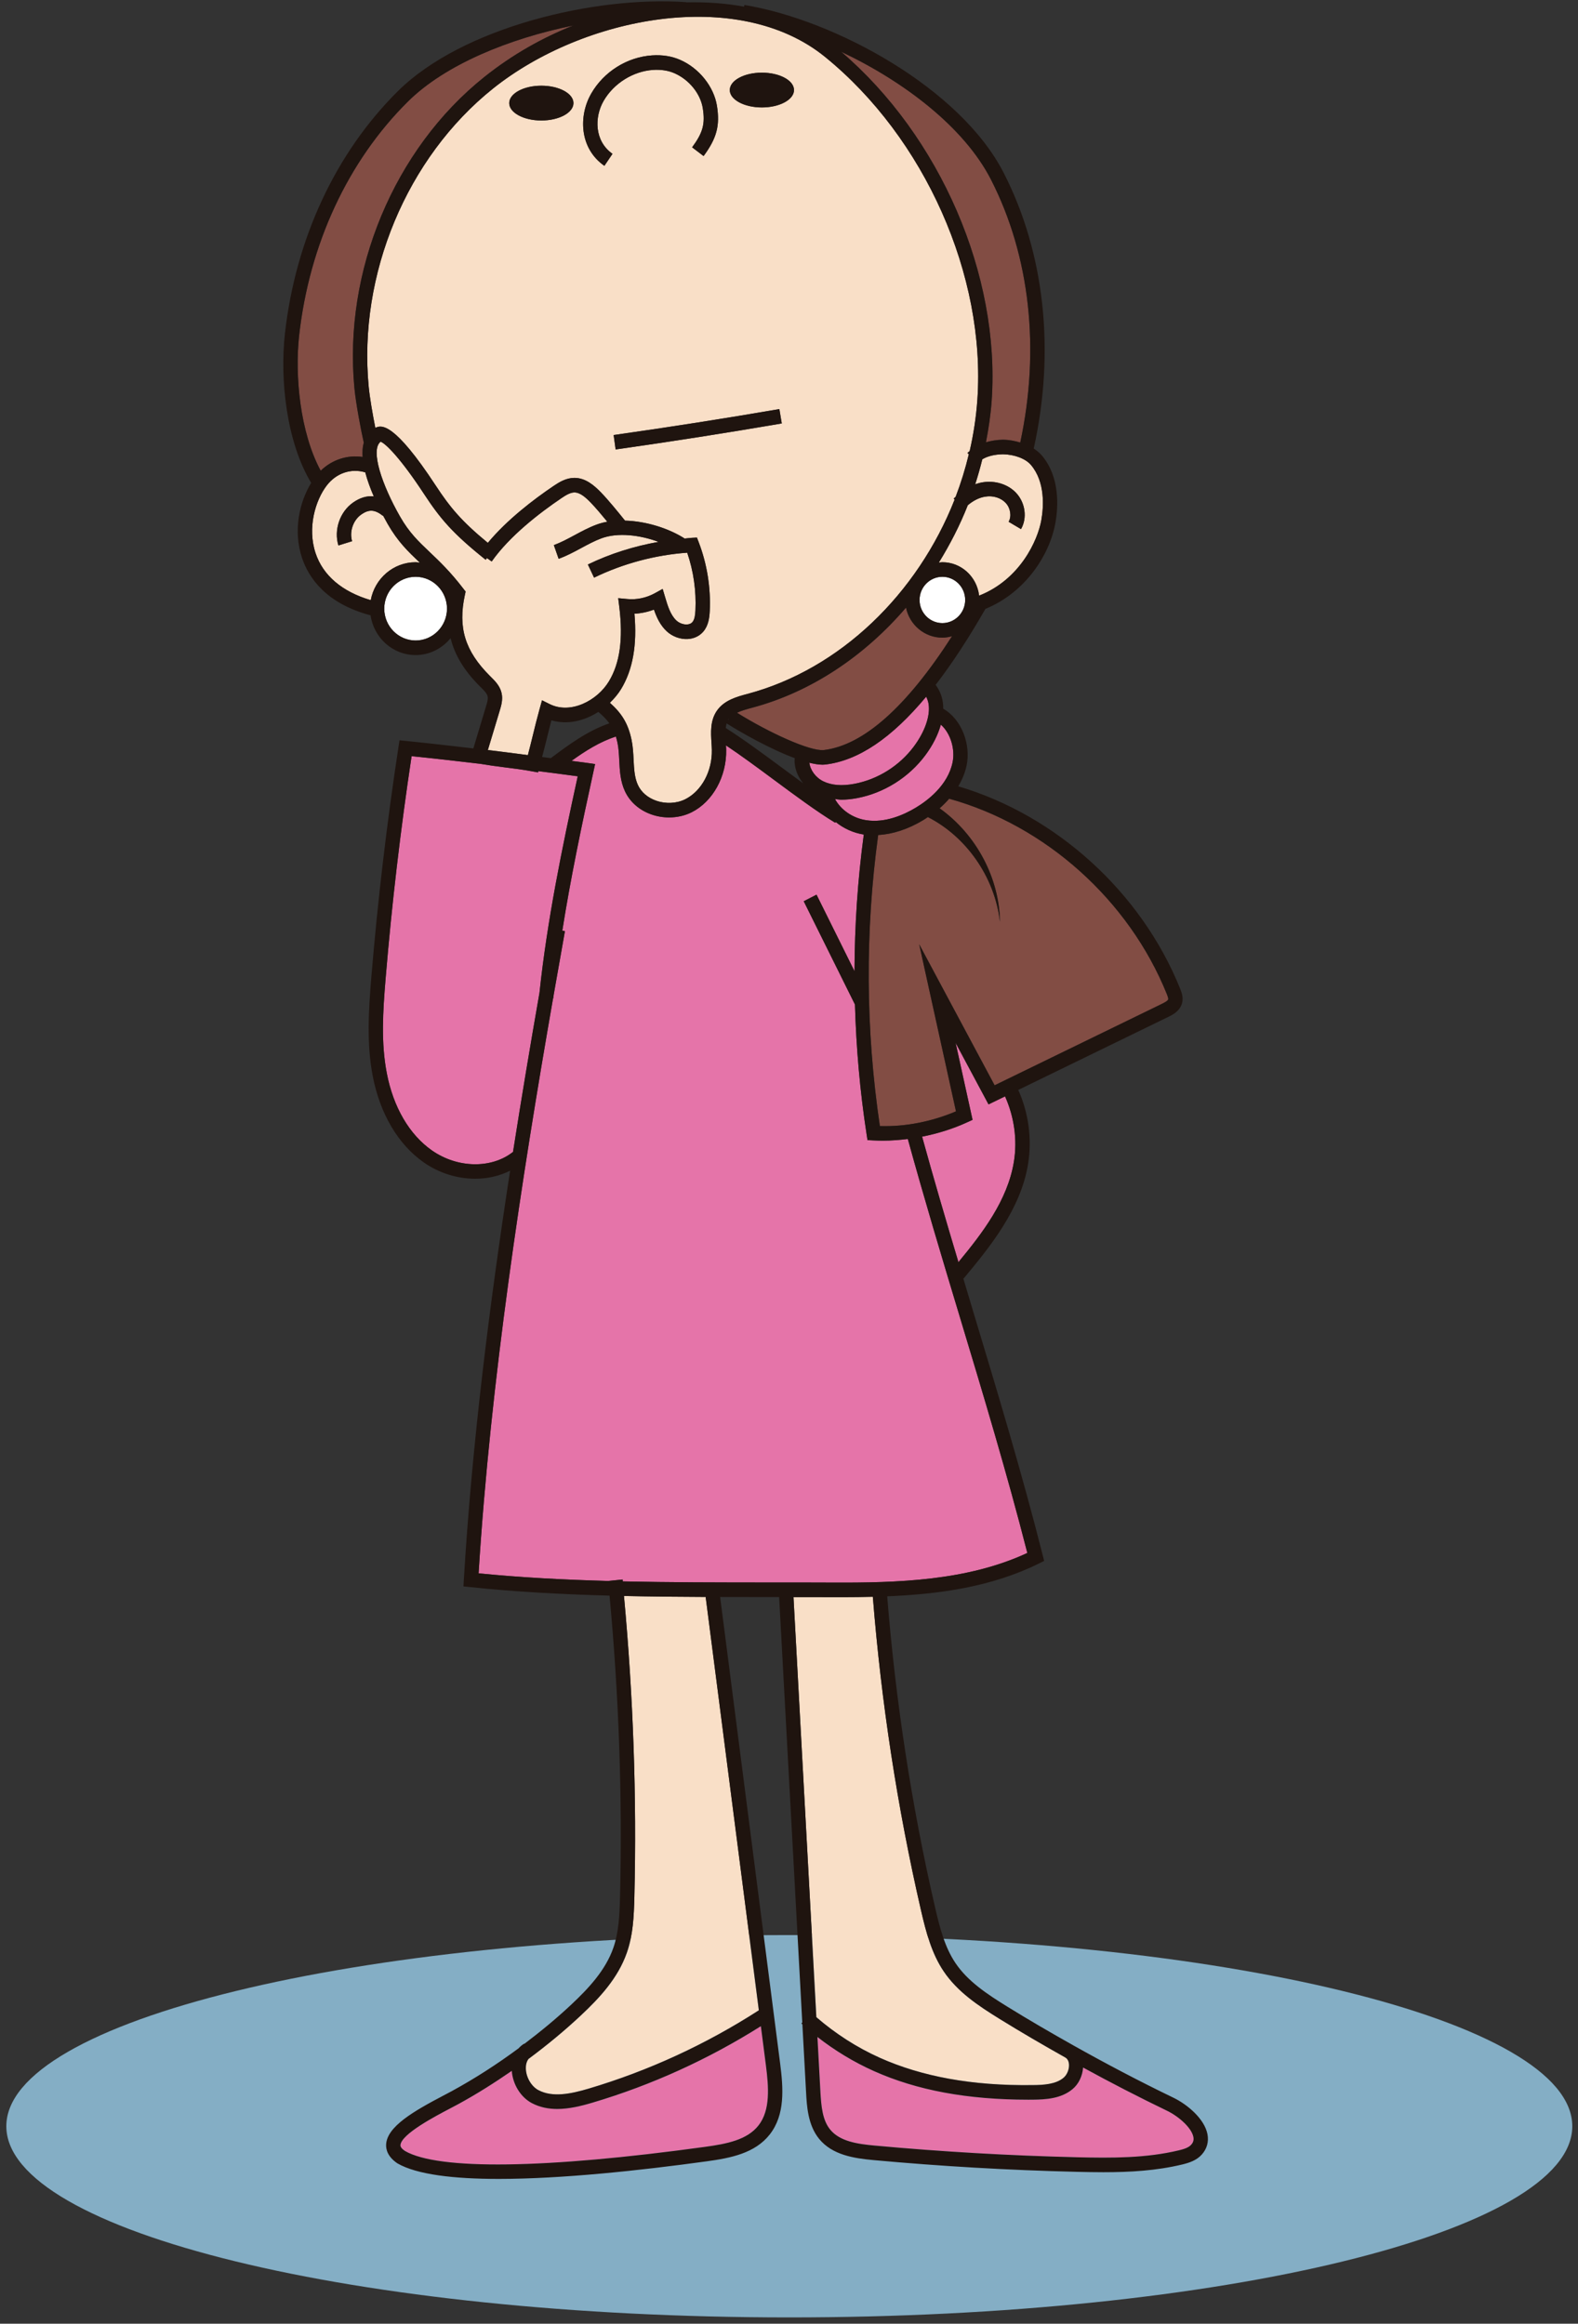 <?xml version="1.0" encoding="UTF-8" standalone="no"?>
<!DOCTYPE svg PUBLIC "-//W3C//DTD SVG 1.1//EN" "http://www.w3.org/Graphics/SVG/1.1/DTD/svg11.dtd">
<svg width="100%" height="100%" viewBox="0 0 108 159" version="1.1" xmlns="http://www.w3.org/2000/svg" xmlns:xlink="http://www.w3.org/1999/xlink" xml:space="preserve" xmlns:serif="http://www.serif.com/" style="fill-rule:evenodd;clip-rule:evenodd;stroke-linejoin:round;stroke-miterlimit:2;">
    <rect x="0" y="0" width="108" height="159" fill="#333333" stroke="none"/>
    <g transform="matrix(1,0,0,1,-46,-27)">
        <g id="girl2" transform="matrix(0.504,0,0,0.504,46.433,27.092)">
            <g transform="matrix(0,-1,-1,0,106.325,182.158)">
                <path d="M-106.325,-106.326C-120.659,-106.326 -132.279,-58.722 -132.279,-0.001C-132.279,58.721 -120.659,106.325 -106.325,106.325C-91.992,106.325 -80.372,58.721 -80.372,-0.001C-80.372,-58.722 -91.992,-106.326 -106.325,-106.326" style="fill:rgb(132,174,197);fill-rule:nonzero;"/>
            </g>
            <g transform="matrix(-1,0,0,1,127.111,84.412)">
                <path d="M0,-6.287C1.707,-6.287 3.097,-4.878 3.097,-3.143C3.097,-1.409 1.707,0 0,0C-1.707,0 -3.097,-1.409 -3.097,-3.143C-3.097,-4.878 -1.707,-6.287 0,-6.287" style="fill:white;fill-rule:nonzero;"/>
            </g>
            <g transform="matrix(1,0,0,1,101.251,88.241)">
                <path d="M0,7.668C-0.738,7.864 -1.44,8.064 -2.03,8.341C2.256,11.012 7.873,13.599 9.756,13.408C15.144,12.762 20.988,7.558 27.17,-2.049C26.75,-1.934 26.316,-1.852 25.86,-1.852C23.43,-1.852 21.397,-3.605 20.922,-5.931C15.308,0.618 8.07,5.521 0,7.668" style="fill:rgb(130,77,68);fill-rule:nonzero;"/>
            </g>
            <g transform="matrix(1,0,0,1,72.653,95.505)">
                <path d="M0,-84.052C2.409,-84.052 4.361,-82.994 4.361,-81.691C4.361,-80.387 2.409,-79.329 0,-79.329C-2.409,-79.329 -4.362,-80.387 -4.362,-81.691C-4.362,-82.994 -2.409,-84.052 0,-84.052M6.767,-82.975C8.479,-85.958 11.654,-87.948 15.05,-88.169C16.446,-88.26 17.713,-88.058 18.833,-87.567C21.412,-86.448 23.427,-83.937 23.846,-81.321C24.274,-78.637 23.817,-76.916 22.032,-74.5L20.474,-75.686C21.94,-77.671 22.265,-78.865 21.923,-81.004C21.606,-82.979 20.057,-84.885 18.065,-85.75C17.238,-86.114 16.242,-86.266 15.174,-86.197C12.459,-86.019 9.819,-84.364 8.45,-81.979C7.192,-79.789 7.19,-76.53 9.664,-74.804L8.561,-73.174C5.118,-75.576 5.068,-80.017 6.767,-82.975M29.949,-85.823C32.358,-85.823 34.312,-84.766 34.312,-83.461C34.312,-82.157 32.358,-81.101 29.949,-81.101C27.541,-81.101 25.588,-82.157 25.588,-83.461C25.588,-84.766 27.541,-85.823 29.949,-85.823M10.085,-34.671L9.817,-36.629C17.307,-37.686 24.877,-38.869 32.318,-40.148L32.645,-38.198C25.184,-36.917 17.593,-35.732 10.085,-34.671M-23.443,-43.167C-23.31,-41.772 -22.921,-39.491 -22.542,-37.593C-21.714,-38.04 -19.958,-38.329 -14.329,-29.749C-12.402,-26.818 -10.889,-24.971 -7.267,-21.987C-4.657,-25.13 -1.055,-27.877 1.672,-29.719C2.448,-30.242 3.368,-30.802 4.477,-30.81L4.492,-30.81C5.989,-30.81 7.169,-29.798 8.126,-28.805C9.122,-27.773 10.375,-26.232 11.361,-25.007C14.305,-24.929 17.382,-23.912 19.465,-22.572C19.786,-22.596 20.106,-22.653 20.428,-22.669L21.129,-22.703L21.383,-22.039C22.504,-19.103 23.019,-15.888 22.87,-12.74C22.825,-11.804 22.685,-10.736 21.978,-9.921C21.464,-9.328 20.719,-8.977 19.879,-8.933C18.857,-8.878 17.777,-9.276 17.011,-9.996C16.132,-10.821 15.642,-11.901 15.292,-12.926C14.445,-12.603 13.545,-12.414 12.642,-12.369C13.017,-8.129 12.424,-4.779 10.841,-2.156C10.431,-1.479 9.901,-0.849 9.307,-0.275C10.844,1.093 11.773,2.463 12.25,4.76C12.438,5.66 12.482,6.565 12.526,7.44C12.588,8.697 12.646,9.883 13.115,10.892C13.563,11.858 14.438,12.613 15.578,13.014C16.897,13.479 18.385,13.404 19.554,12.815C21.766,11.699 23.212,9.01 23.153,6.123C23.146,5.801 23.126,5.474 23.104,5.144C23.018,3.758 22.918,2.186 23.805,0.855C24.792,-0.627 26.562,-1.099 27.985,-1.477C40.598,-4.833 51.096,-15.087 56.123,-27.867L55.993,-27.994C56.077,-28.083 56.172,-28.153 56.259,-28.237C56.979,-30.114 57.574,-32.044 58.048,-34.014L57.858,-34.187C57.946,-34.285 58.066,-34.356 58.164,-34.447C58.69,-36.735 59.048,-39.073 59.212,-41.444C60.374,-58.279 52.058,-76.978 38.514,-87.973C26.746,-97.531 5.713,-93.466 -6.546,-83.678C-18.271,-74.312 -24.904,-58.41 -23.443,-43.167" style="fill:rgb(249,223,199);fill-rule:nonzero;"/>
            </g>
            <g transform="matrix(1,0,0,1,98.011,97.407)">
                <path d="M0,0.195L0.12,0C0.104,0.023 0.075,0.038 0.06,0.061C0.033,0.101 0.024,0.153 0,0.195" style="fill:white;fill-rule:nonzero;"/>
            </g>
            <g transform="matrix(1,0,0,1,135.332,80.667)">
                <path d="M0,-19.175C-1.109,-19.157 -2.098,-18.927 -2.8,-18.491C-3.081,-17.349 -3.4,-16.22 -3.762,-15.106C-3.415,-15.229 -3.064,-15.32 -2.713,-15.375C-1.018,-15.638 0.713,-15.089 1.8,-13.923C3.048,-12.583 3.324,-10.519 2.458,-9.015L0.776,-10.011C1.201,-10.75 1.029,-11.872 0.385,-12.564C-0.268,-13.265 -1.331,-13.605 -2.413,-13.421C-3.221,-13.295 -4.036,-12.88 -4.769,-12.257C-5.844,-9.532 -7.18,-6.935 -8.701,-4.47C-8.541,-4.486 -8.386,-4.52 -8.221,-4.52C-5.651,-4.52 -3.549,-2.553 -3.238,-0.029L-3.189,0C2.343,-2.195 4.735,-7.493 5.218,-10.237C5.531,-12.029 5.769,-15.385 3.827,-17.705C3.1,-18.574 1.598,-19.15 0,-19.175" style="fill:rgb(249,223,199);fill-rule:nonzero;"/>
            </g>
            <g transform="matrix(1,0,0,1,133.807,12.544)">
                <path d="M0,41.657C-0.133,43.569 -0.416,45.455 -0.778,47.319C-0.063,47.113 0.709,46.981 1.553,46.97C2.379,46.983 3.15,47.136 3.879,47.354C6.605,34.672 5.206,22.005 -0.102,11.642C-3.735,4.551 -11.897,-1.665 -20.433,-5.697C-7.008,5.783 1.177,24.623 0,41.657" style="fill:rgb(130,77,68);fill-rule:nonzero;"/>
            </g>
            <g transform="matrix(1,0,0,1,111.235,97.341)">
                <path d="M0,6.27C-0.137,6.288 -0.281,6.294 -0.433,6.294C-0.941,6.294 -1.548,6.185 -2.19,6.029C-2.063,7.031 -1.342,8.042 -0.285,8.556C0.825,9.096 2.243,9.208 3.931,8.89C7.107,8.291 10.047,6.448 11.998,3.832C13.502,1.817 14.252,-0.341 14.006,-1.942C13.949,-2.307 13.829,-2.632 13.675,-2.938C8.979,2.7 4.456,5.736 0,6.27" style="fill:rgb(229,116,169);fill-rule:nonzero;"/>
            </g>
            <g transform="matrix(1,0,0,1,128.908,171.172)">
                <path d="M0,-29.773L2.302,-19.321L1.58,-18.991C-0.376,-18.092 -2.441,-17.454 -4.55,-17.039C-2.988,-11.369 -1.312,-5.667 0.384,0C3.632,-3.936 7.053,-8.368 7.914,-13.622C8.407,-16.632 7.951,-19.736 6.715,-22.508L4.472,-21.417L0,-29.773Z" style="fill:rgb(229,116,169);fill-rule:nonzero;"/>
            </g>
            <g transform="matrix(1,0,0,1,126.736,151.505)">
                <path d="M0,-41.951C5.013,-38.371 8.109,-32.467 8.198,-26.535C7.48,-32.687 3.561,-38.135 -1.594,-40.759C-1.812,-40.614 -2.022,-40.466 -2.252,-40.328C-4.315,-39.091 -6.384,-38.431 -8.342,-38.322C-10.129,-25.198 -10.054,-11.909 -8.112,1.191C-4.583,1.3 -1.037,0.57 2.224,-0.805L-2.773,-23.493L7.471,-4.344L30.213,-15.414C30.421,-15.516 30.98,-15.788 31.039,-16.007C31.082,-16.167 30.926,-16.555 30.851,-16.74C25.703,-29.479 14.387,-39.625 1.299,-43.251C0.904,-42.802 0.479,-42.364 0,-41.951" style="fill:rgb(130,77,68);fill-rule:nonzero;"/>
            </g>
            <g transform="matrix(1,0,0,1,115.522,101.588)">
                <path d="M0,6.586C-0.743,6.727 -1.45,6.799 -2.121,6.799C-2.428,6.799 -2.702,6.739 -2.993,6.71C-2.21,8.17 -0.595,9.311 1.256,9.585C3.826,9.979 6.328,8.87 7.972,7.886C9.56,6.936 12.321,4.871 12.974,1.739C13.343,-0.03 12.729,-2.193 11.384,-3.393C11.001,-2.024 10.29,-0.595 9.264,0.779C7.024,3.784 3.647,5.9 0,6.586" style="fill:rgb(229,116,169);fill-rule:nonzero;"/>
            </g>
            <g transform="matrix(1,0,0,1,102.465,294.459)">
                <path d="M0,-19.562C-7.127,-15.072 -14.804,-11.573 -22.859,-9.18C-24.442,-8.708 -26.072,-8.321 -27.652,-8.321C-28.842,-8.321 -30.004,-8.541 -31.097,-9.115C-32.625,-9.919 -33.688,-11.661 -33.826,-13.497C-36.169,-11.876 -38.577,-10.351 -41.078,-8.987C-41.41,-8.805 -41.798,-8.603 -42.221,-8.38C-44.208,-7.34 -48.861,-4.899 -48.944,-3.405C-48.957,-3.167 -48.752,-2.903 -48.335,-2.621C-43.813,0 -29.32,-0.186 -7.582,-3.175C-4.634,-3.583 -1.859,-4.112 -0.312,-6.098C1.307,-8.178 1.065,-11.281 0.68,-14.282L0,-19.562Z" style="fill:rgb(229,116,169);fill-rule:nonzero;"/>
            </g>
            <g transform="matrix(1,0,0,1,65.39,60.474)">
                <path d="M0,41.17C1.818,41.387 3.62,41.628 5.433,41.86C5.671,40.961 5.887,40.087 6.1,39.214C6.392,38.017 6.685,36.819 7.038,35.557L7.357,34.419L8.402,34.939C11.24,36.349 14.853,34.474 16.442,31.84C17.925,29.388 18.385,26.096 17.852,21.775L17.7,20.556L18.907,20.667C20.2,20.801 21.542,20.509 22.686,19.876L23.737,19.295L24.083,20.459C24.413,21.569 24.788,22.826 25.596,23.583C25.975,23.941 26.558,24.152 27.041,24.124C27.361,24.108 27.608,24 27.777,23.805C28.089,23.446 28.159,22.791 28.187,22.194C28.312,19.563 27.927,16.875 27.072,14.38C22.717,14.69 18.358,15.856 14.423,17.768L13.582,15.983C16.602,14.517 19.862,13.499 23.182,12.909C20.665,11.977 17.643,11.603 15.417,12.43C14.492,12.774 13.615,13.245 12.688,13.745C11.713,14.273 10.702,14.815 9.611,15.209L8.959,13.348C9.915,13.002 10.818,12.515 11.775,12C12.72,11.49 13.696,10.965 14.748,10.572C15.218,10.399 15.711,10.267 16.22,10.174C15.468,9.257 14.653,8.288 13.997,7.608C13.289,6.877 12.529,6.199 11.757,6.199L11.75,6.199C11.181,6.203 10.555,6.593 10.014,6.958C7.03,8.974 2.96,12.106 0.52,15.575L-0.121,15.112L-0.299,15.342C-4.828,11.724 -6.481,9.736 -8.688,6.379C-11.854,1.554 -13.882,-0.449 -14.563,-0.69C-16.004,0.432 -14.358,5.218 -11.927,9.472C-10.679,11.656 -9.45,12.822 -7.893,14.301C-6.575,15.553 -5.081,16.972 -3.303,19.295L-3.021,19.659L-3.12,20.113C-4.085,24.551 -3.104,27.732 0.265,31.099L0.411,31.243C0.964,31.791 1.653,32.473 1.868,33.456C2.061,34.325 1.809,35.165 1.625,35.776L0,41.17Z" style="fill:rgb(249,223,199);fill-rule:nonzero;"/>
            </g>
            <g transform="matrix(1,0,0,1,138.648,103.882)">
                <path d="M0,106.771C-2.725,96.087 -5.997,85.24 -9.163,74.739C-11.556,66.809 -14.013,58.625 -16.229,50.568C-17.341,50.705 -18.458,50.793 -19.579,50.793C-20.023,50.793 -20.468,50.784 -20.912,50.761L-21.704,50.722L-21.827,49.927C-22.728,44.083 -23.239,38.202 -23.408,32.312L-30.364,18.292L-28.626,17.401L-23.47,27.792C-23.45,21.595 -23.038,15.399 -22.208,9.236C-23.65,9.011 -24.965,8.395 -26.027,7.529L-26.089,7.634C-28.57,6.129 -31.557,3.917 -34.444,1.778C-36.646,0.146 -38.899,-1.519 -40.922,-2.867C-40.911,-2.676 -40.897,-2.484 -40.894,-2.296C-40.82,1.341 -42.701,4.759 -45.573,6.207C-46.503,6.676 -47.568,6.914 -48.646,6.914C-49.46,6.914 -50.281,6.779 -51.057,6.504C-52.695,5.927 -53.969,4.809 -54.642,3.357C-55.274,1.996 -55.346,0.555 -55.415,-0.837C-55.457,-1.673 -55.496,-2.462 -55.651,-3.208C-55.715,-3.515 -55.79,-3.798 -55.873,-4.066C-58.038,-3.375 -60.048,-2.1 -61.896,-0.766C-61.18,-0.667 -60.453,-0.583 -59.739,-0.482L-58.694,-0.333L-58.923,0.711C-60.519,7.987 -62.02,15.151 -63.147,22.286L-62.791,22.351C-63.298,25.172 -63.808,28.068 -64.316,30.982C-64.335,31.152 -64.364,31.322 -64.382,31.493L-64.406,31.49C-68.677,55.968 -72.894,83.428 -74.516,109.536C-68.755,110.112 -62.846,110.411 -56.898,110.575C-56.899,110.575 -56.899,110.574 -56.899,110.573L-54.961,110.376C-54.952,110.46 -54.947,110.546 -54.939,110.63C-48.526,110.775 -42.081,110.773 -35.732,110.78C-32.652,110.778 -29.59,110.776 -26.567,110.792C-17.596,110.837 -8.148,110.557 0,106.771" style="fill:rgb(229,116,169);fill-rule:nonzero;"/>
            </g>
            <g transform="matrix(1,0,0,1,77.594,155.783)">
                <path d="M0,-50.573C-1.771,-50.822 -3.564,-51.039 -5.348,-51.272L-5.396,-51.1L-6.266,-51.26C-7.437,-51.478 -8.669,-51.632 -9.901,-51.786C-11.028,-51.927 -12.145,-52.08 -13.229,-52.265C-16.34,-52.632 -19.455,-52.99 -22.56,-53.305C-24.062,-43.347 -25.248,-33.221 -26.083,-23.193C-26.468,-18.556 -26.723,-14.384 -25.927,-10.258C-25.039,-5.648 -22.865,-1.927 -19.805,0.218C-16.34,2.647 -11.711,2.732 -8.785,0.421C-7.629,-6.966 -6.416,-14.196 -5.193,-21.188C-4.158,-30.943 -2.166,-40.664 0,-50.573" style="fill:rgb(229,116,169);fill-rule:nonzero;"/>
            </g>
            <g transform="matrix(1,0,0,1,157.618,282.804)">
                <path d="M0,3.576C-3.835,1.726 -7.643,-0.236 -11.398,-2.292C-11.479,-1.165 -11.986,-0.063 -12.821,0.634C-14.38,1.933 -16.439,2.056 -18.248,2.072C-18.452,2.074 -18.655,2.074 -18.858,2.074C-27.102,2.074 -33.953,0.804 -39.788,-1.805C-42.532,-3.033 -45.106,-4.59 -47.475,-6.439L-47.072,0.946C-46.958,3.028 -46.78,4.856 -45.749,6.125C-44.433,7.747 -42.03,8.093 -39.683,8.306C-30.597,9.141 -21.358,9.674 -12.226,9.89C-7.467,10.006 -2.833,10.015 1.598,8.954C2.212,8.805 2.9,8.612 3.273,8.199C3.564,7.877 3.659,7.55 3.58,7.14C3.336,5.87 1.567,4.331 0,3.576" style="fill:rgb(229,116,169);fill-rule:nonzero;"/>
            </g>
            <g transform="matrix(1,0,0,1,118.615,220.417)">
                <path d="M0,58.772C5.722,61.329 12.53,62.587 20.739,62.481C22.215,62.469 23.878,62.382 24.944,61.493C25.437,61.082 25.743,60.321 25.69,59.641C25.667,59.351 25.561,58.965 25.217,58.749C22.195,57.05 19.201,55.309 16.27,53.497C13.341,51.685 10.555,49.828 8.675,47.04C7.035,44.611 6.281,41.728 5.592,38.741C2.377,24.783 0.191,10.472 -0.946,-3.815C-2.313,-3.782 -3.677,-3.763 -5.031,-3.763C-5.537,-3.763 -6.041,-3.765 -6.544,-3.767C-8.251,-3.774 -9.992,-3.773 -11.721,-3.773L-8.617,53.259C-6.015,55.504 -3.13,57.369 0,58.772" style="fill:rgb(249,223,199);fill-rule:nonzero;"/>
            </g>
            <g transform="matrix(1,0,0,1,85.288,243.774)">
                <path d="M0,13.549C-0.067,16.293 -0.19,18.759 -1.017,21.134C-2.226,24.613 -4.739,27.294 -7.274,29.671C-9.525,31.78 -11.908,33.736 -14.378,35.572C-14.687,35.982 -14.753,36.492 -14.739,36.898C-14.701,38.085 -13.979,39.312 -13.023,39.814C-11.091,40.829 -8.616,40.314 -6.229,39.609C1.939,37.182 9.713,33.596 16.9,28.969L9.68,-27.149C5.989,-27.163 2.286,-27.198 -1.414,-27.28C-0.16,-13.743 0.332,-0.022 0,13.549" style="fill:rgb(249,223,199);fill-rule:nonzero;"/>
            </g>
            <g transform="matrix(1,0,0,1,48.383,5.148)">
                <path d="M0,56.709C-0.05,56.003 -0.009,55.341 0.158,54.752L0.155,54.753C-0.237,53.011 -0.912,49.462 -1.111,47.382C-2.635,31.483 4.285,14.896 16.52,5.126C20.362,2.059 24.456,-0.227 28.599,-1.866C19.935,-0.104 11.23,3.415 6.135,8.473C-1.99,16.536 -7.229,27.797 -8.615,40.184C-9.226,45.638 -8.51,53.36 -5.693,58.575C-4.143,57.066 -2.059,56.402 0,56.709" style="fill:rgb(130,77,68);fill-rule:nonzero;"/>
            </g>
            <g transform="matrix(-1,0,0,1,55.581,86.773)">
                <path d="M0,-8.648C2.349,-8.648 4.26,-6.708 4.26,-4.323C4.26,-1.938 2.349,0 0,0C-2.349,0 -4.26,-1.938 -4.26,-4.323C-4.26,-6.708 -2.349,-8.648 0,-8.648" style="fill:white;fill-rule:nonzero;"/>
            </g>
            <g transform="matrix(1,0,0,1,56.152,68.465)">
                <path d="M0,7.742C-1.601,6.22 -2.985,4.901 -4.374,2.473C-4.562,2.144 -4.773,1.76 -4.994,1.346L-5.018,1.379C-6.111,0.519 -6.907,0.472 -7.955,1.205C-9.055,1.974 -9.588,3.531 -9.196,4.827L-11.059,5.406C-11.699,3.288 -10.859,0.838 -9.063,-0.421C-8.119,-1.083 -7.188,-1.353 -6.254,-1.258C-6.711,-2.31 -7.125,-3.425 -7.411,-4.52C-9.335,-5.092 -11.341,-4.43 -12.643,-2.733C-14.179,-0.727 -15.308,3.006 -14.154,6.461C-13.139,9.499 -10.545,11.689 -6.665,12.834C-6.129,9.908 -3.606,7.682 -0.571,7.682C-0.375,7.682 -0.19,7.723 0,7.742" style="fill:rgb(249,223,199);fill-rule:nonzero;"/>
            </g>
            <g transform="matrix(1,0,0,1,160.891,2.607)">
                <path d="M0,288.396C-0.373,288.809 -1.062,289.002 -1.676,289.151C-6.106,290.212 -10.74,290.203 -15.499,290.087C-24.632,289.871 -33.87,289.338 -42.956,288.503C-45.304,288.29 -47.706,287.944 -49.022,286.322C-50.054,285.053 -50.231,283.225 -50.346,281.143L-50.748,273.758C-48.38,275.607 -45.806,277.164 -43.062,278.392C-37.227,281 -30.375,282.271 -22.132,282.271C-21.929,282.271 -21.726,282.271 -21.521,282.269C-19.713,282.253 -17.653,282.13 -16.095,280.831C-15.26,280.134 -14.752,279.032 -14.672,277.905C-10.916,279.961 -7.108,281.923 -3.273,283.773C-1.706,284.528 0.062,286.067 0.307,287.337C0.386,287.747 0.291,288.074 0,288.396M-48.82,214.043C-48.317,214.045 -47.813,214.047 -47.308,214.047C-45.953,214.047 -44.589,214.029 -43.223,213.996C-42.085,228.283 -39.899,242.593 -36.685,256.551C-35.995,259.539 -35.241,262.421 -33.602,264.85C-31.722,267.638 -28.936,269.496 -26.007,271.307C-23.075,273.12 -20.081,274.861 -17.06,276.559C-16.716,276.776 -16.609,277.162 -16.586,277.452C-16.533,278.131 -16.839,278.892 -17.332,279.303C-18.398,280.193 -20.062,280.28 -21.537,280.292C-29.746,280.398 -36.555,279.139 -42.276,276.583C-45.406,275.179 -48.291,273.315 -50.894,271.07L-53.997,214.038C-52.269,214.038 -50.527,214.037 -48.82,214.043M-57.976,212.055C-64.324,212.048 -70.77,212.05 -77.183,211.906C-77.19,211.822 -77.195,211.736 -77.204,211.652L-79.143,211.848C-79.143,211.849 -79.143,211.85 -79.142,211.85C-85.089,211.686 -90.998,211.387 -96.759,210.811C-95.137,184.704 -90.92,157.244 -86.649,132.765L-86.625,132.768C-86.607,132.597 -86.578,132.427 -86.56,132.257C-86.051,129.343 -85.541,126.448 -85.034,123.626L-85.391,123.561C-84.263,116.426 -82.762,109.262 -81.166,101.987L-80.938,100.943L-81.982,100.793C-82.696,100.692 -83.423,100.609 -84.14,100.509C-82.291,99.175 -80.281,97.9 -78.116,97.209C-78.033,97.477 -77.958,97.76 -77.895,98.067C-77.739,98.813 -77.7,99.602 -77.658,100.438C-77.589,101.831 -77.518,103.271 -76.885,104.632C-76.212,106.084 -74.938,107.203 -73.3,107.78C-72.524,108.054 -71.703,108.189 -70.889,108.189C-69.812,108.189 -68.746,107.952 -67.816,107.482C-64.944,106.035 -63.063,102.617 -63.137,98.979C-63.141,98.792 -63.154,98.599 -63.165,98.409C-61.143,99.756 -58.89,101.421 -56.688,103.053C-53.8,105.192 -50.813,107.405 -48.332,108.91L-48.271,108.804C-47.208,109.67 -45.894,110.287 -44.451,110.511C-45.281,116.674 -45.693,122.871 -45.713,129.068L-50.869,118.676L-52.607,119.568L-45.651,133.587C-45.482,139.477 -44.971,145.359 -44.07,151.203L-43.947,151.998L-43.155,152.037C-42.711,152.059 -42.267,152.069 -41.822,152.069C-40.701,152.069 -39.584,151.98 -38.472,151.843C-36.256,159.9 -33.799,168.084 -31.406,176.014C-28.24,186.515 -24.968,197.363 -22.243,208.046C-30.392,211.833 -39.839,212.113 -48.811,212.067C-51.833,212.051 -54.896,212.053 -57.976,212.055M-58.703,270.136C-65.891,274.763 -73.664,278.349 -81.833,280.776C-84.22,281.481 -86.694,281.997 -88.627,280.981C-89.583,280.479 -90.305,279.252 -90.343,278.065C-90.356,277.66 -90.29,277.149 -89.981,276.74C-87.512,274.904 -85.129,272.948 -82.878,270.838C-80.343,268.461 -77.829,265.781 -76.62,262.301C-75.794,259.926 -75.671,257.46 -75.604,254.716C-75.271,241.145 -75.764,227.424 -77.018,213.887C-73.317,213.969 -69.614,214.004 -65.924,214.018L-58.703,270.136ZM-58.738,285.754C-60.286,287.741 -63.061,288.27 -66.009,288.677C-87.747,291.667 -102.239,291.852 -106.762,289.232C-107.179,288.95 -107.384,288.685 -107.371,288.448C-107.288,286.954 -102.635,284.512 -100.647,283.472C-100.225,283.25 -99.837,283.047 -99.505,282.866C-97.004,281.501 -94.596,279.976 -92.253,278.356C-92.114,280.192 -91.052,281.933 -89.523,282.738C-88.431,283.312 -87.269,283.532 -86.079,283.532C-84.499,283.532 -82.869,283.144 -81.286,282.672C-73.23,280.28 -65.554,276.781 -58.427,272.291L-57.747,277.571C-57.361,280.572 -57.12,283.674 -58.738,285.754M-103.102,153.394C-106.162,151.249 -108.336,147.528 -109.224,142.918C-110.02,138.792 -109.765,134.62 -109.379,129.983C-108.544,119.955 -107.359,109.829 -105.856,99.871C-102.752,100.186 -99.637,100.544 -96.525,100.911C-95.441,101.096 -94.325,101.25 -93.198,101.39C-91.966,101.544 -90.734,101.698 -89.563,101.916L-88.692,102.076L-88.645,101.904C-86.861,102.137 -85.068,102.354 -83.297,102.603C-85.463,112.512 -87.455,122.233 -88.49,131.988C-89.713,138.98 -90.926,146.21 -92.082,153.597C-95.008,155.908 -99.637,155.823 -103.102,153.394M-93.633,91.323C-93.848,90.339 -94.537,89.658 -95.09,89.11L-95.236,88.965C-98.604,85.599 -99.586,82.417 -98.621,77.98L-98.522,77.526L-98.804,77.162C-100.582,74.838 -102.076,73.419 -103.394,72.167C-104.951,70.689 -106.18,69.523 -107.428,67.338C-109.859,63.084 -111.505,58.298 -110.063,57.176C-109.383,57.417 -107.354,59.42 -104.188,64.246C-101.982,67.603 -100.329,69.59 -95.8,73.209L-95.622,72.979L-94.981,73.442C-92.541,69.972 -88.471,66.84 -85.487,64.825C-84.946,64.459 -84.32,64.07 -83.751,64.066L-83.744,64.066C-82.972,64.066 -82.212,64.744 -81.504,65.475C-80.848,66.155 -80.033,67.124 -79.281,68.041C-79.79,68.133 -80.283,68.265 -80.753,68.439C-81.805,68.832 -82.781,69.357 -83.726,69.867C-84.683,70.381 -85.586,70.869 -86.542,71.214L-85.89,73.076C-84.799,72.681 -83.788,72.139 -82.813,71.612C-81.886,71.112 -81.009,70.64 -80.084,70.296C-77.858,69.469 -74.836,69.843 -72.319,70.776C-75.639,71.366 -78.899,72.383 -81.919,73.85L-81.078,75.634C-77.143,73.722 -72.784,72.556 -68.429,72.247C-67.574,74.742 -67.189,77.429 -67.314,80.061C-67.342,80.658 -67.412,81.313 -67.724,81.671C-67.893,81.867 -68.14,81.975 -68.46,81.991C-68.943,82.019 -69.526,81.807 -69.905,81.45C-70.713,80.693 -71.088,79.436 -71.418,78.326L-71.764,77.162L-72.815,77.743C-73.959,78.375 -75.301,78.667 -76.594,78.534L-77.801,78.422L-77.649,79.642C-77.116,83.962 -77.576,87.254 -79.059,89.707C-80.648,92.34 -84.261,94.215 -87.099,92.805L-88.144,92.286L-88.463,93.423C-88.816,94.686 -89.109,95.883 -89.401,97.081C-89.614,97.954 -89.83,98.828 -90.068,99.727C-91.881,99.495 -93.683,99.253 -95.501,99.037L-93.876,93.643C-93.692,93.032 -93.44,92.192 -93.633,91.323M-105.311,84.167C-107.66,84.167 -109.571,82.228 -109.571,79.843C-109.571,77.459 -107.66,75.518 -105.311,75.518C-102.962,75.518 -101.051,77.459 -101.051,79.843C-101.051,82.228 -102.962,84.167 -105.311,84.167M-111.404,78.692C-115.284,77.547 -117.878,75.357 -118.893,72.319C-120.047,68.864 -118.918,65.131 -117.382,63.125C-116.08,61.428 -114.075,60.766 -112.15,61.338C-111.864,62.433 -111.45,63.548 -110.994,64.6C-111.927,64.505 -112.858,64.775 -113.802,65.437C-115.598,66.696 -116.438,69.146 -115.798,71.264L-113.936,70.685C-114.328,69.389 -113.794,67.833 -112.694,67.063C-111.646,66.331 -110.85,66.377 -109.757,67.237L-109.733,67.204C-109.513,67.618 -109.301,68.002 -109.113,68.332C-107.725,70.759 -106.34,72.078 -104.739,73.6C-104.93,73.582 -105.114,73.541 -105.311,73.541C-108.345,73.541 -110.868,75.766 -111.404,78.692M-121.124,42.725C-119.737,30.338 -114.499,19.078 -106.373,11.014C-101.278,5.957 -92.573,2.438 -83.909,0.675C-88.053,2.315 -92.146,4.6 -95.988,7.667C-108.223,17.438 -115.144,34.025 -113.62,49.923C-113.42,52.003 -112.746,55.552 -112.353,57.294L-112.35,57.293C-112.517,57.882 -112.558,58.544 -112.508,59.25C-114.567,58.944 -116.651,59.608 -118.202,61.117C-121.018,55.902 -121.734,48.179 -121.124,42.725M-80.497,93.861C-79.885,94.377 -79.392,94.872 -79.002,95.413C-82.006,96.439 -84.613,98.388 -86.945,100.135L-86.942,100.139C-87.34,100.086 -87.737,100.035 -88.135,99.982C-87.922,99.168 -87.705,98.35 -87.512,97.555C-87.305,96.713 -87.1,95.872 -86.871,95.004C-84.691,95.651 -82.394,95.073 -80.497,93.861M-49.725,4.925C-36.181,15.92 -27.864,34.62 -29.026,51.455C-29.19,53.825 -29.548,56.164 -30.074,58.452C-30.172,58.542 -30.292,58.613 -30.38,58.711L-30.19,58.884C-30.664,60.854 -31.259,62.785 -31.979,64.662C-32.066,64.746 -32.161,64.815 -32.245,64.904L-32.115,65.031C-37.143,77.811 -47.641,88.065 -60.253,91.421C-61.676,91.799 -63.446,92.271 -64.434,93.753C-65.32,95.084 -65.221,96.656 -65.134,98.042C-65.112,98.373 -65.092,98.699 -65.085,99.021C-65.026,101.908 -66.473,104.597 -68.685,105.713C-69.854,106.302 -71.341,106.377 -72.66,105.913C-73.8,105.511 -74.675,104.756 -75.123,103.791C-75.592,102.781 -75.65,101.595 -75.712,100.338C-75.756,99.463 -75.801,98.558 -75.988,97.658C-76.465,95.361 -77.395,93.991 -78.932,92.624C-78.337,92.049 -77.808,91.419 -77.397,90.742C-75.814,88.12 -75.222,84.769 -75.597,80.529C-74.693,80.484 -73.793,80.295 -72.946,79.972C-72.597,80.998 -72.106,82.078 -71.228,82.902C-70.461,83.623 -69.381,84.02 -68.359,83.965C-67.52,83.921 -66.774,83.57 -66.261,82.977C-65.554,82.163 -65.413,81.094 -65.368,80.158C-65.22,77.01 -65.734,73.795 -66.855,70.859L-67.109,70.195L-67.811,70.229C-68.132,70.246 -68.452,70.302 -68.773,70.327C-70.856,68.986 -73.934,67.969 -76.877,67.891C-77.863,66.667 -79.116,65.125 -80.112,64.093C-81.069,63.1 -82.249,62.088 -83.746,62.088L-83.762,62.088C-84.87,62.096 -85.79,62.656 -86.566,63.179C-89.293,65.021 -92.896,67.768 -95.505,70.912C-99.127,67.927 -100.641,66.081 -102.567,63.149C-108.197,54.569 -109.952,54.858 -110.781,55.305C-111.16,53.407 -111.548,51.126 -111.681,49.731C-113.143,34.488 -106.51,18.586 -94.784,9.22C-82.525,-0.568 -61.492,-4.632 -49.725,4.925M-27.186,21.58C-21.878,31.942 -20.479,44.609 -23.205,57.292C-23.934,57.074 -24.705,56.92 -25.531,56.908C-26.375,56.918 -27.147,57.05 -27.862,57.256C-27.5,55.392 -27.217,53.506 -27.084,51.594C-25.907,34.56 -34.092,15.72 -47.517,4.241C-38.981,8.272 -30.819,14.488 -27.186,21.58M-20.342,67.824C-20.824,70.567 -23.217,75.866 -28.749,78.06L-28.798,78.031C-29.108,75.507 -31.211,73.541 -33.78,73.541C-33.945,73.541 -34.101,73.575 -34.261,73.59C-32.739,71.125 -31.403,68.528 -30.328,65.803C-29.596,65.18 -28.78,64.765 -27.973,64.639C-26.891,64.456 -25.827,64.795 -25.175,65.497C-24.53,66.188 -24.358,67.31 -24.783,68.049L-23.102,69.045C-22.235,67.542 -22.512,65.477 -23.76,64.137C-24.847,62.971 -26.577,62.422 -28.272,62.685C-28.624,62.741 -28.975,62.832 -29.321,62.955C-28.96,61.84 -28.641,60.711 -28.359,59.569C-27.657,59.133 -26.669,58.903 -25.56,58.885C-23.962,58.911 -22.46,59.486 -21.732,60.355C-19.791,62.675 -20.028,66.032 -20.342,67.824M-35.65,92.792C-35.404,94.393 -36.154,96.551 -37.658,98.567C-39.609,101.182 -42.549,103.026 -45.726,103.625C-47.413,103.943 -48.831,103.831 -49.941,103.291C-50.998,102.777 -51.72,101.765 -51.847,100.763C-51.204,100.919 -50.598,101.029 -50.089,101.029C-49.938,101.029 -49.793,101.022 -49.656,101.004C-45.2,100.47 -40.677,97.434 -35.981,91.796C-35.827,92.102 -35.707,92.427 -35.65,92.792M-62.88,94.996C-62.855,94.954 -62.847,94.902 -62.82,94.862C-62.805,94.838 -62.776,94.824 -62.76,94.8L-62.88,94.996ZM-38.719,79.704C-38.243,82.029 -36.211,83.783 -33.78,83.783C-33.324,83.783 -32.891,83.701 -32.471,83.585C-38.652,93.192 -44.497,98.396 -49.885,99.042C-51.768,99.233 -57.385,96.646 -61.671,93.975C-61.081,93.699 -60.379,93.499 -59.641,93.302C-51.57,91.155 -44.333,86.252 -38.719,79.704M-33.78,81.805C-35.487,81.805 -36.877,80.396 -36.877,78.662C-36.877,76.927 -35.487,75.518 -33.78,75.518C-32.073,75.518 -30.684,76.927 -30.684,78.662C-30.684,80.396 -32.073,81.805 -33.78,81.805M-63.194,96.049C-63.17,95.833 -63.134,95.623 -63.072,95.427C-61.234,96.594 -57.165,98.921 -53.735,100.176L-53.842,100.168C-53.929,101.356 -53.487,102.568 -52.693,103.548C-53.639,102.86 -54.592,102.159 -55.539,101.456C-58.167,99.509 -60.858,97.527 -63.194,96.049M-32.396,100.72C-33.048,103.852 -35.81,105.917 -37.397,106.867C-39.041,107.851 -41.543,108.959 -44.113,108.566C-45.964,108.292 -47.579,107.151 -48.362,105.691C-48.071,105.72 -47.797,105.78 -47.49,105.78C-46.819,105.78 -46.112,105.708 -45.369,105.567C-41.722,104.881 -38.345,102.765 -36.105,99.76C-35.079,98.386 -34.368,96.957 -33.985,95.587C-32.64,96.788 -32.026,98.951 -32.396,100.72M-3.305,132.158C-3.229,132.343 -3.073,132.731 -3.116,132.891C-3.175,133.11 -3.734,133.381 -3.942,133.484L-26.685,144.554L-36.929,125.405L-31.932,148.093C-35.192,149.468 -38.738,150.198 -42.268,150.088C-44.209,136.989 -44.284,123.7 -42.497,110.576C-40.539,110.466 -38.471,109.807 -36.407,108.57C-36.178,108.432 -35.967,108.284 -35.749,108.139C-30.595,110.763 -26.675,116.21 -25.957,122.363C-26.046,116.431 -29.143,110.527 -34.155,106.947C-33.677,106.534 -33.251,106.096 -32.856,105.647C-19.769,109.273 -8.452,119.418 -3.305,132.158M-24.069,154.944C-24.931,160.198 -28.352,164.629 -31.6,168.566C-33.296,162.899 -34.972,157.197 -36.533,151.527C-34.425,151.112 -32.359,150.473 -30.403,149.575L-29.682,149.245L-31.983,138.792L-27.512,147.149L-25.269,146.057C-24.032,148.83 -23.576,151.933 -24.069,154.944M2.219,286.958C1.819,284.891 -0.475,282.931 -2.438,281.987C-7.037,279.769 -11.586,277.374 -16.062,274.861C-16.072,274.854 -16.08,274.843 -16.092,274.836L-16.095,274.841C-19.099,273.154 -22.077,271.422 -24.992,269.62C-27.733,267.924 -30.332,266.198 -31.994,263.734C-33.445,261.584 -34.118,259.003 -34.787,256.099C-37.974,242.268 -40.141,228.089 -41.272,213.932C-34.182,213.643 -27.074,212.649 -20.672,209.479L-19.959,209.125L-20.156,208.346C-22.931,197.365 -26.293,186.215 -29.544,175.435C-30.012,173.886 -30.481,172.295 -30.952,170.73L-30.889,170.784C-27.447,166.638 -23.165,161.479 -22.147,155.269C-21.588,151.858 -22.065,148.322 -23.475,145.184L-3.098,135.266C-2.551,134.998 -1.531,134.5 -1.237,133.413C-1.035,132.664 -1.27,131.984 -1.504,131.407C-6.779,118.347 -18.271,107.913 -31.622,103.961C-31.084,103.056 -30.693,102.108 -30.489,101.129C-29.91,98.354 -31.095,94.906 -33.663,93.428C-33.663,93.106 -33.68,92.791 -33.726,92.487C-33.857,91.629 -34.201,90.864 -34.696,90.19C-32.485,87.331 -30.234,83.887 -27.935,79.876C-22.448,77.634 -19.178,72.466 -18.425,68.17C-18.05,66.036 -17.789,62.013 -20.248,59.075C-20.557,58.707 -20.944,58.389 -21.373,58.106C-18.435,44.839 -19.885,31.546 -25.458,20.668C-31.326,9.212 -48.304,-0.078 -60.668,-2.115L-60.704,-1.885C-63.18,-2.343 -65.822,-2.529 -68.549,-2.471L-68.547,-2.495C-80.936,-3.372 -98.973,0.904 -107.735,9.6C-116.18,17.981 -121.622,29.665 -123.058,42.501C-123.754,48.709 -122.869,57.149 -119.495,62.771C-121.067,65.334 -121.983,69.222 -120.738,72.954C-119.849,75.617 -117.516,79.13 -111.446,80.745L-111.434,80.696C-111.019,83.764 -108.446,86.144 -105.311,86.144C-103.396,86.144 -101.702,85.24 -100.563,83.852C-99.992,86.159 -98.712,88.266 -96.604,90.375L-96.45,90.525C-96.025,90.946 -95.623,91.346 -95.533,91.753C-95.453,92.114 -95.605,92.623 -95.739,93.066L-97.471,98.819C-100.51,98.466 -103.552,98.113 -106.582,97.808L-107.499,97.717L-107.641,98.641C-109.218,108.944 -110.456,119.433 -111.32,129.817C-111.704,134.428 -111.978,138.927 -111.135,143.297C-110.149,148.417 -107.689,152.581 -104.209,155.02C-102.101,156.499 -99.617,157.24 -97.213,157.24C-95.544,157.24 -93.92,156.867 -92.48,156.149C-95.279,174.338 -97.666,193.329 -98.761,211.64L-98.817,212.586L-97.89,212.682C-91.708,213.334 -85.36,213.665 -78.977,213.838C-77.714,227.374 -77.218,241.095 -77.552,254.667C-77.614,257.241 -77.726,259.542 -78.457,261.645C-79.525,264.717 -81.85,267.181 -84.2,269.386C-86.215,271.274 -88.347,273.025 -90.543,274.69L-90.562,274.658C-90.854,274.836 -91.11,275.053 -91.332,275.299C-94.231,277.441 -97.263,279.4 -100.427,281.124C-100.751,281.299 -101.128,281.499 -101.541,281.714C-105.563,283.824 -109.183,285.915 -109.316,288.337C-109.353,289.015 -109.127,290.006 -107.786,290.914C-105.14,292.447 -100.115,293.028 -94.018,293.028C-85.498,293.028 -74.883,291.893 -65.746,290.635C-62.521,290.192 -59.206,289.542 -57.211,286.978C-55.121,284.296 -55.375,280.734 -55.815,277.316L-63.96,214.025C-61.957,214.03 -59.96,214.032 -57.975,214.033C-57.292,214.033 -56.627,214.035 -55.947,214.035L-52.805,271.786L-52.928,271.925C-52.884,271.965 -52.835,272 -52.791,272.041L-52.29,281.251C-52.188,283.132 -52.047,285.706 -50.525,287.581C-48.732,289.79 -45.769,290.232 -43.131,290.473C-34.002,291.311 -24.721,291.846 -15.545,292.065C-14.323,292.093 -13.11,292.117 -11.904,292.117C-8.28,292.117 -4.722,291.912 -1.226,291.074C-0.264,290.842 0.726,290.518 1.437,289.732C2.146,288.946 2.416,287.987 2.219,286.958" style="fill:rgb(31,20,15);fill-rule:nonzero;"/>
            </g>
            <g transform="matrix(1,0,0,1,81.213,7.245)">
                <path d="M0,15.086L1.104,13.456C-1.37,11.731 -1.368,8.471 -0.11,6.281C1.259,3.897 3.898,2.241 6.613,2.064C7.682,1.994 8.678,2.147 9.505,2.51C11.496,3.375 13.046,5.281 13.362,7.256C13.704,9.396 13.38,10.589 11.913,12.574L13.472,13.76C15.257,11.344 15.714,9.623 15.285,6.94C14.866,4.323 12.852,1.813 10.272,0.693C9.152,0.202 7.886,0 6.489,0.091C3.094,0.313 -0.081,2.302 -1.794,5.285C-3.492,8.243 -3.442,12.684 0,15.086" style="fill:rgb(31,20,15);fill-rule:nonzero;"/>
            </g>
            <g transform="matrix(1,0,0,1,72.653,11.453)">
                <path d="M0,4.723C2.409,4.723 4.361,3.665 4.361,2.362C4.361,1.058 2.409,0 0,0C-2.409,0 -4.362,1.058 -4.362,2.362C-4.362,3.665 -2.409,4.723 0,4.723" style="fill:rgb(31,20,15);fill-rule:nonzero;"/>
            </g>
            <g transform="matrix(1,0,0,1,102.602,9.682)">
                <path d="M0,4.722C2.409,4.722 4.362,3.665 4.362,2.362C4.362,1.057 2.409,0 0,0C-2.408,0 -4.361,1.057 -4.361,2.362C-4.361,3.665 -2.408,4.722 0,4.722" style="fill:rgb(31,20,15);fill-rule:nonzero;"/>
            </g>
            <g transform="matrix(0.136,0.991,0.991,-0.136,91.563,46.893)">
                <path d="M10.639,-10.633L12.615,-10.633C12.582,-3.052 12.437,4.63 12.181,12.195L10.204,12.137C10.462,4.591 10.607,-3.07 10.639,-10.633" style="fill:rgb(31,20,15);fill-rule:nonzero;"/>
            </g>
        </g>
    </g>
</svg>
